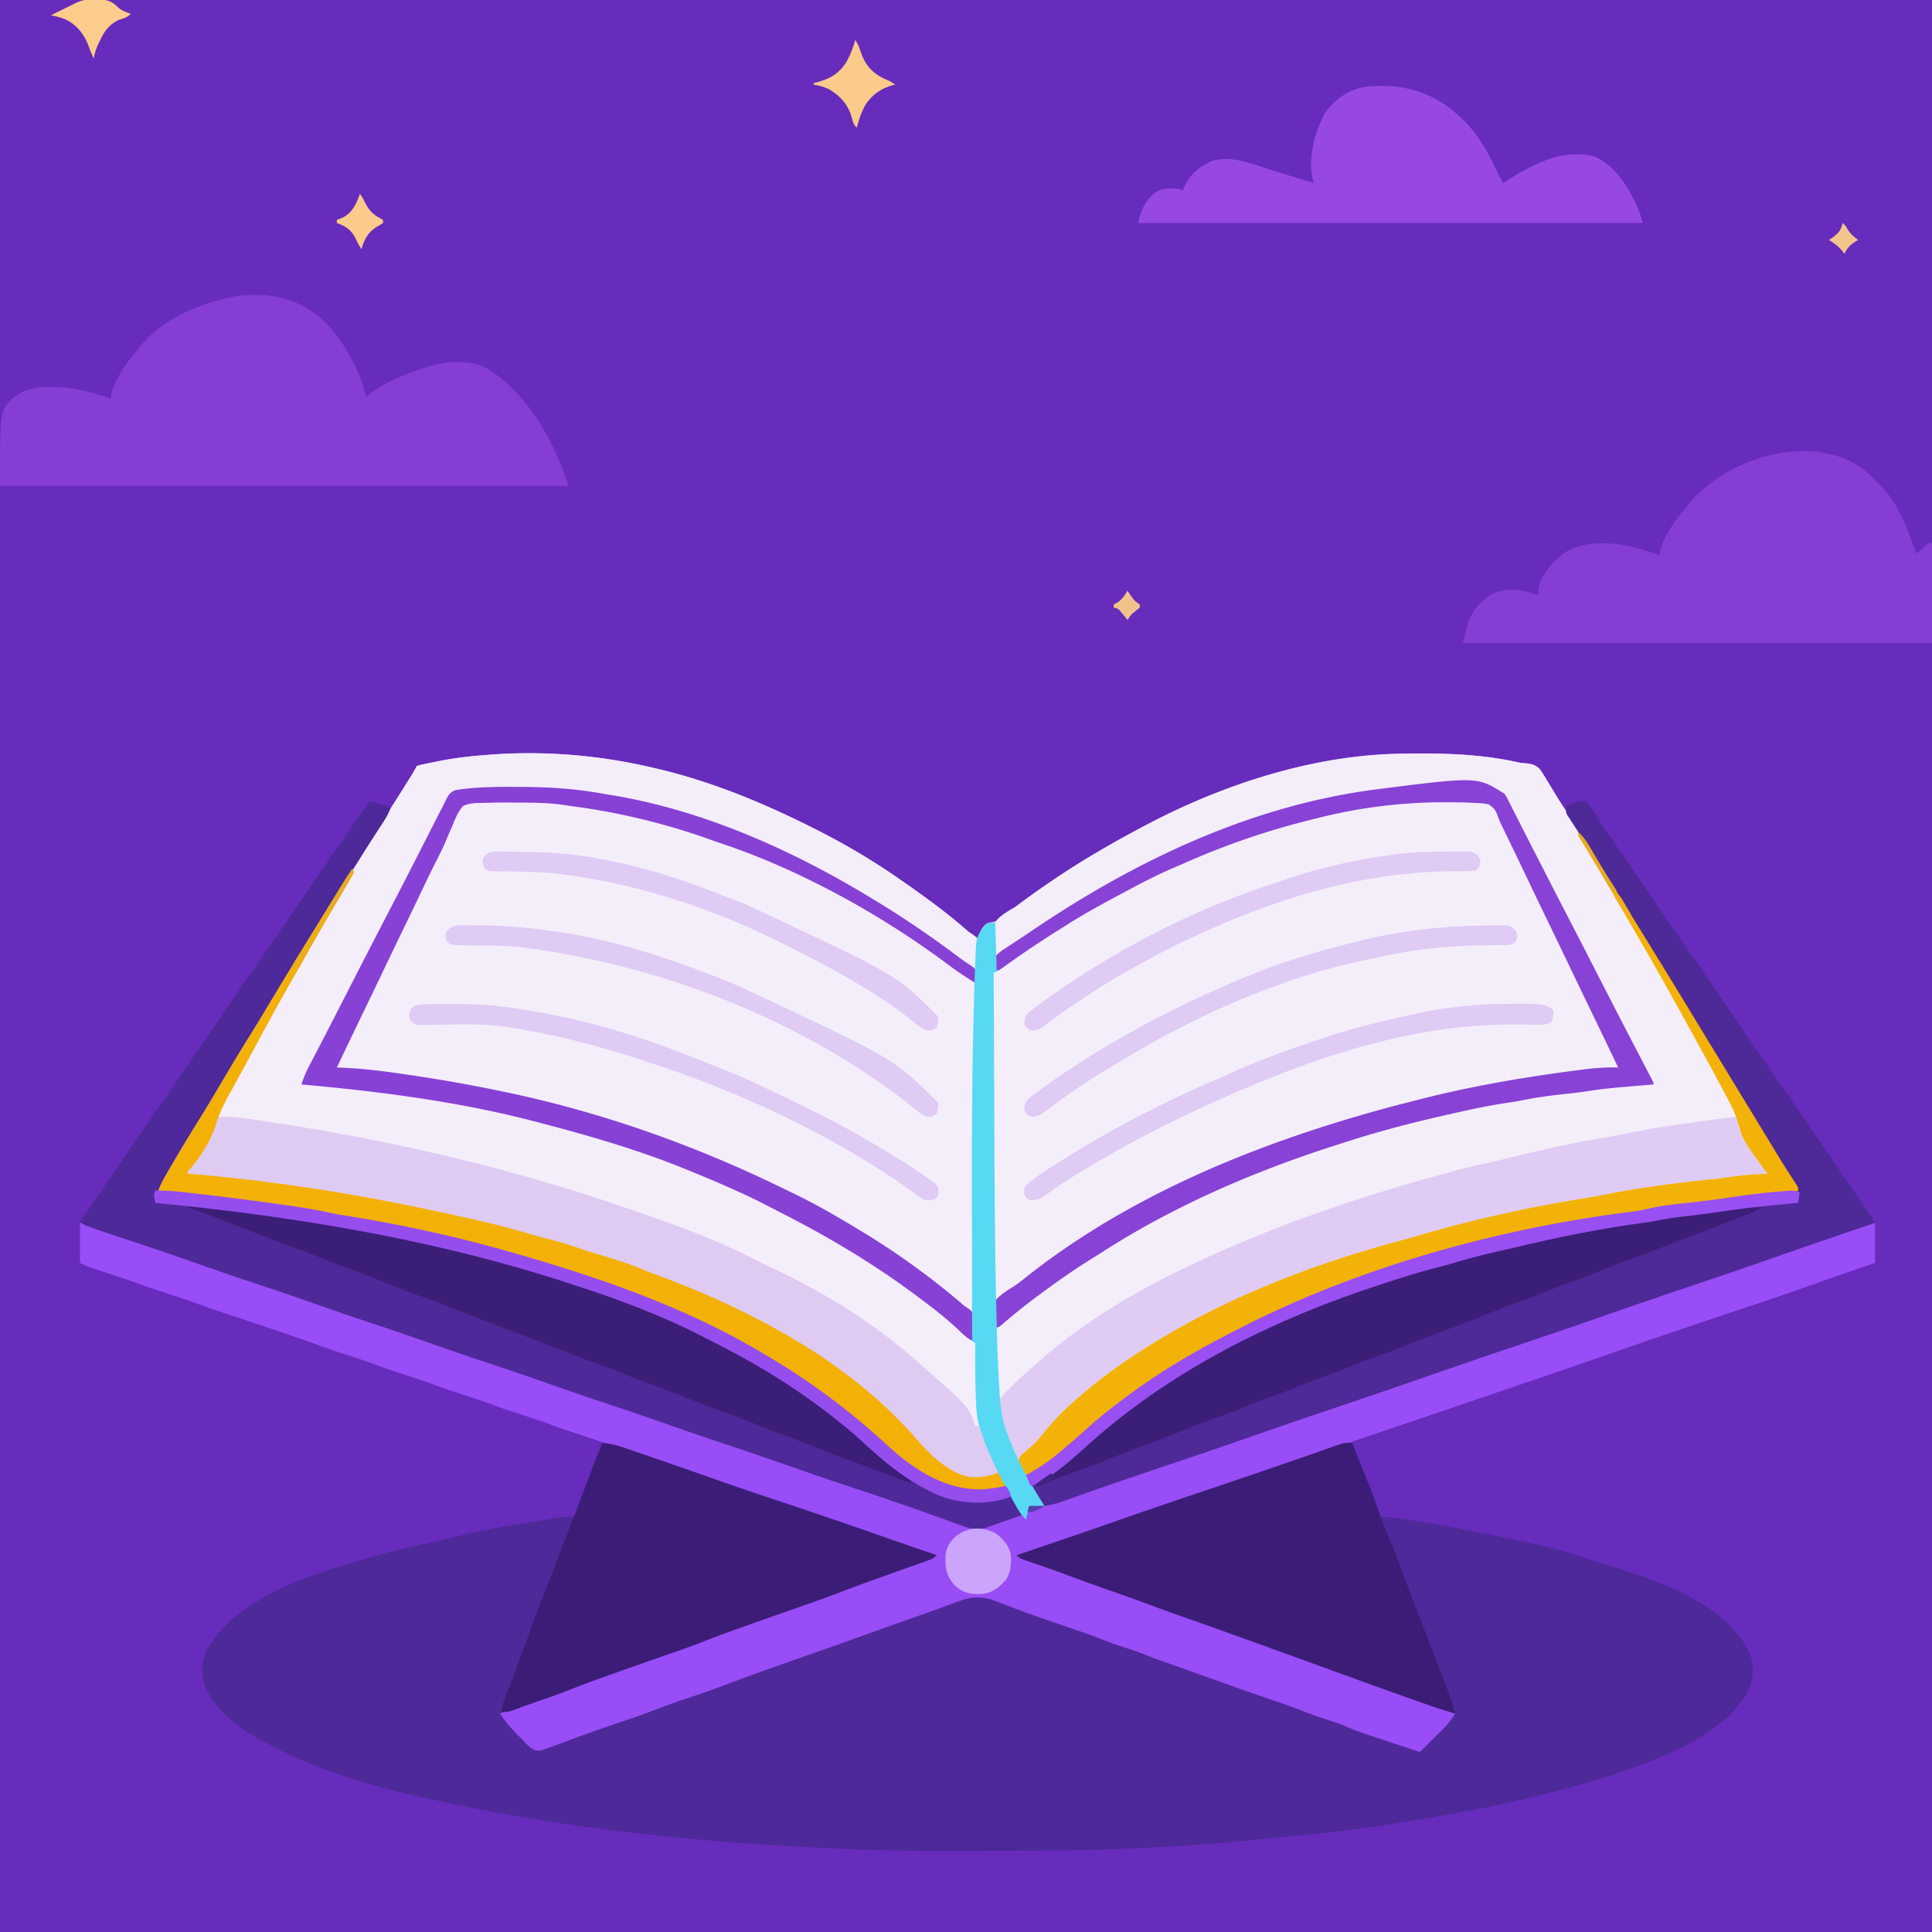 <svg xmlns="http://www.w3.org/2000/svg" width="1256" height="1256"><path d="M0 0h1256v1256H0V0Z" fill="#672CBC"/><path d="m424 499 2.809.647c34.67 8.139 67.39 21.496 99.191 37.353l2.965 1.477c19.07 9.561 37.52 20.332 55.035 32.523l1.878 1.302c14.21 9.868 28.211 19.94 41.255 31.323 2.862 2.37 5.743 4.373 8.867 6.375l.75-2.75c1.358-3.53 2.222-5.018 5.25-7.25l3.5-.625c4.851-1.033 7.799-3.878 11.463-7.085 6.92-6.02 14.471-11.122 22.037-16.29l2.491-1.705C701 560.992 721.13 549.038 742 538l2.598-1.386C794.453 510.184 853.28 490.78 910 490l1.944-.03c25.32-.38 49.79.057 74.63 5.563 2.438.516 2.438.516 5.001.668 4.015.417 6.529.892 9.425 3.822 1.963 2.748 3.683 5.555 5.375 8.477a7012.74 7012.74 0 0 0 3.89 6.336l1.913 3.179c2.52 4.127 5.223 8.116 7.947 12.11 5.993 8.918 11.624 18.05 17.238 27.21 2.143 3.49 4.303 6.967 6.463 10.445a3283.83 3283.83 0 0 1 16.943 27.634A2369.06 2369.06 0 0 0 1072.5 614.5c6.306 10.16 12.527 20.372 18.734 30.593 2.919 4.804 5.843 9.605 8.766 14.407a249850.795 249850.795 0 0 1 5.25 8.625l21 34.501a310346.182 310346.182 0 0 0 12.355 20.3c2.92 4.8 5.843 9.598 8.765 14.396a10965.93 10965.93 0 0 0 8.774 14.429 497.699 497.699 0 0 0 10.217 16.013C1169 771.785 1169 771.785 1169 774c-3.24 1.08-6.046 1.354-9.45 1.648l-3.974.354-2.108.184c-13.695 1.2-27.333 2.667-40.962 4.482-2.32.307-4.64.603-6.963.894-6.007.767-11.904 1.675-17.824 2.938-4.799.883-9.65 1.385-14.496 1.938-4.11.508-8.164 1.254-12.234 2.013-3.113.572-6.23 1.104-9.352 1.627-26.678 4.488-53.432 9.273-79.57 16.307a837.985 837.985 0 0 1-14.028 3.623C902.122 824.018 848.585 843.183 797 869l-2.881 1.429c-35.641 17.74-67.958 41.42-97.244 68.259-8.94 8.08-18.567 15.073-28.875 21.312 1.27 2.23 2.541 4.459 3.813 6.688l1.08 1.896A458.499 458.499 0 0 0 679 979h-10l-2 9c-2.522-2.522-3.824-4.197-5.48-7.23l-1.338-2.432-1.37-2.525-1.404-2.561c-1.14-2.082-2.276-4.166-3.408-6.252l-2.098.438c-20.738 3.934-37.834-.123-55.406-11.692-10.545-7.216-20.084-15.696-29.496-24.308-5.526-5.011-11.385-9.558-17.29-14.109a316.353 316.353 0 0 1-4.546-3.618C519.671 893.386 491.01 877.635 462 863l-2.74-1.387C415.553 839.672 368.131 824.617 321 812l-3.165-.857c-24.846-6.714-49.932-12.107-75.21-16.893l-2.284-.433c-10.439-1.97-20.9-3.779-31.383-5.495-2.629-.432-5.256-.874-7.884-1.314-26.761-4.42-53.658-7.872-80.626-10.752l-2.197-.236c-1.95-.208-3.902-.414-5.852-.619A166.18 166.18 0 0 1 103 774c1.462-3.952 3.326-7.461 5.457-11.094l1.027-1.754c1.106-1.887 2.217-3.77 3.329-5.652l2.332-3.966c4.812-8.164 9.73-16.255 14.759-24.288 4.994-8.006 9.795-16.123 14.596-24.246 5.902-9.983 11.864-19.918 18.002-29.758 3.536-5.672 7.007-11.38 10.435-17.117 11.182-18.704 22.593-37.267 34.026-55.818 2.03-3.295 4.055-6.592 6.08-9.889 11.899-19.375 23.824-38.719 36.301-57.728 4.767-7.28 9.422-14.623 14.031-22.003l1.967-3.148c2.979-4.684 2.979-4.684 5.658-9.539 2.015-.654 2.015-.654 4.68-1.219l2.977-.634 3.218-.647 3.285-.67c9.576-1.894 19.114-3.092 28.84-3.83l3.06-.257c36.06-2.858 71.723.06 106.94 8.257Z" fill="#DFCBF3"/><path d="M392 938c5.614.48 10.602 2.04 15.902 3.887l2.6.889a2712.6 2712.6 0 0 1 8.435 2.912l5.934 2.038c13.726 4.72 27.424 9.52 41.116 14.336a2042.044 2042.044 0 0 0 35.138 12c28.338 9.39 56.55 19.138 84.727 29.002a741262138.868 741262138.868 0 0 0 7.542 2.641A944.352 944.352 0 0 0 609 1011c-2.195 2.195-3.589 2.725-6.484 3.752l-2.827 1.014-3.084 1.086-3.203 1.144a4368.986 4368.986 0 0 1-10.215 3.629c-4.424 1.572-8.847 3.148-13.269 4.727l-3.322 1.184a914.347 914.347 0 0 0-20.483 7.612c-9.088 3.499-18.247 6.748-27.45 9.929-7.91 2.743-15.798 5.542-23.69 8.33-2.069.73-4.137 1.459-6.206 2.186-10.795 3.798-21.545 7.658-32.19 11.862-7.877 3.092-15.868 5.843-23.866 8.606-7.926 2.746-15.83 5.552-23.739 8.346-2.068.73-4.136 1.459-6.205 2.186-11.015 3.876-21.988 7.813-32.853 12.092a360.165 360.165 0 0 1-16.039 5.878c-6.363 2.196-12.699 4.446-19 6.812-.67.25-1.338.502-2.028.76-2.329.88-4.618 1.75-6.847 2.865 2.185 2.356 4.374 4.71 6.563 7.063l1.845 1.99a476.339 476.339 0 0 0 3.73 3.96 113.909 113.909 0 0 1 3.643 4.08l1.746 1.966 1.52 1.786c3.166 1.872 5.44.955 8.953.155 3.028-.912 5.99-1.97 8.957-3.063l2.58-.93c2.761-.996 5.518-2.002 8.276-3.007 2.875-1.04 5.75-2.077 8.627-3.114l5.7-2.058a1310.59 1310.59 0 0 1 21.423-7.515c11.055-3.79 22.038-7.77 33.008-11.802a1351.654 1351.654 0 0 1 23.398-8.323c11.25-3.896 22.452-7.919 33.648-11.97 15.085-5.457 30.172-10.897 45.352-16.087 9.332-3.203 18.595-6.59 27.861-9.977 9.667-3.533 19.351-7.003 29.089-10.34a506.837 506.837 0 0 0 14.132-5.08l3.02-1.131c1.892-.713 3.78-1.434 5.664-2.166 10.288-3.863 16.765-1.849 26.765 2.063 2.438.929 4.877 1.856 7.316 2.781l3.68 1.403c4.951 1.86 9.94 3.6 14.942 5.316 8.649 2.976 17.266 6.033 25.875 9.125 8.635 3.1 17.288 6.112 26.006 8.97a185.885 185.885 0 0 1 13.033 4.854c4.217 1.673 8.508 3.138 12.79 4.634a880.916 880.916 0 0 1 15.983 5.792c7.787 2.888 15.615 5.644 23.465 8.356a2061.006 2061.006 0 0 1 19.286 6.775c3.318 1.181 6.635 2.364 9.951 3.55a947.738 947.738 0 0 0 22.95 7.848 126.48 126.48 0 0 1 8.035 3.034c5.374 2.223 10.886 3.998 16.418 5.78 4.81 1.567 9.491 3.343 14.177 5.247 4.47 1.785 9.002 3.403 13.53 5.035l5.528 2 2.742.977c1.943.712 3.874 1.46 5.793 2.234l2.941 1.164 2.651 1.086c2.365.741 2.365.741 4.458-.108 2.317-1.608 4.218-3.38 6.208-5.38l2.394-2.4 2.473-2.51 2.496-2.499c4.513-4.511 4.513-4.511 8.379-9.564a396.594 396.594 0 0 0-23.664-9.23l-3.303-1.176-7.01-2.489a8319.366 8319.366 0 0 1-13.067-4.644 180094.56 180094.56 0 0 1-9.631-3.428c-12.369-4.4-24.724-8.834-37.075-13.283l-3.081-1.11a10283.62 10283.62 0 0 1-33.364-12.074l-3.002-1.092c-4.65-1.693-9.299-3.388-13.947-5.086a1980.377 1980.377 0 0 0-27.704-9.881c-7.415-2.587-14.787-5.281-22.152-8.007-8.31-3.065-16.628-6.105-25-9-9.027-3.121-17.99-6.413-26.95-9.72-9.056-3.342-18.132-6.613-27.288-9.675-5.547-1.89-5.547-1.89-7.762-4.105l3.632-1.23c20.268-6.871 40.532-13.748 60.722-20.844 21.632-7.601 43.355-14.928 65.084-22.247 24.122-8.126 48.215-16.322 72.215-24.804 1.781-.628 3.564-1.252 5.347-1.875l3.282-1.155c2.736-.85 4.873-1.012 7.718-.845a6441.244 6441.244 0 0 1 9.018 22.553c3.337 8.394 6.611 16.717 8.982 25.447l1.865.096c10.699.713 21.202 2.593 31.76 4.404l3.096.527c15.057 2.577 30.034 5.443 44.966 8.66l2.537.545c31.789 6.868 31.789 6.868 46.713 11.83 1.59.517 3.18 1.032 4.77 1.547l2.245.733c2.71.87 5.441 1.668 8.173 2.47 31.432 9.764 73.57 23.065 91.875 53.188l1.242 2.035c3.761 7.146 4.012 14.962 2.063 22.738-2.129 5.813-5.253 10.582-9.305 15.227l-1.86 2.145c-15.984 17.156-40.459 27.872-62.14 35.855l-2.837 1.05c-16.167 5.917-32.486 10.713-49.163 14.95l-5.747 1.487c-28.296 7.315-56.738 12.945-85.606 17.46-6.183.97-12.356 1.995-18.527 3.042-6.295 1.062-12.607 1.94-18.942 2.734-2.442.31-4.882.636-7.323.96-14.89 1.955-29.814 3.405-44.768 4.755-4.483.407-8.961.849-13.439 1.312-22.843 2.354-45.717 4.027-68.648 5.25l-3.082.165c-38.228 1.991-76.5 2.07-114.77 2.139-3.817.008-7.635.022-11.452.037-35.588.13-70.979-.965-106.5-3.145-3.243-.199-6.486-.394-9.73-.588l-6.272-.378-2.826-.17c-21.622-1.317-43.16-3.24-64.695-5.561-3.727-.401-7.455-.78-11.184-1.15-19.06-1.9-37.987-4.497-56.926-7.349l-3.388-.508c-14.46-2.177-28.831-4.646-43.175-7.492l-4.79-.936c-46.263-9.061-94.394-19.483-136.21-42.064l-1.821-.963c-16.004-8.503-33.17-19.761-39.992-37.287-2.33-7.9-2.291-15.196 1.125-22.75 20.931-37.373 75.546-51.75 113.592-62.519 8.97-2.511 17.973-4.622 27.096-6.481 2.106-.471 4.21-.95 6.313-1.438l3.093-.714c2.836-.67 5.669-1.35 8.5-2.04l2.698-.652c1.73-.419 3.457-.84 5.184-1.267 14.327-3.465 28.922-5.734 43.461-8.106 2.907-.476 5.814-.958 8.72-1.441l5.601-.916 2.605-.436c4.326-.698 8.424-1.153 12.825-.99l.354-2.102c.721-3.237 1.787-6.176 2.974-9.273l.7-1.836c.737-1.93 1.48-3.86 2.222-5.789l1.45-3.793c.955-2.501 1.915-5 2.876-7.5.96-2.5 1.916-5.002 2.863-7.508l1.358-3.574c.6-1.59.6-1.59 1.214-3.21C391 939 391 939 392 938Z" fill="#4E2999"/><path d="m332.063 520.75 2.557-.002c14.334.018 28.215.977 42.38 3.252l6.738.996c49.453 7.63 96.712 24.454 141.434 46.608a836.244 836.244 0 0 0 7.984 3.88C546.515 581.958 559.283 589.353 572 597l2.755 1.653C622.31 627.31 622.31 627.31 634 639c.09 2.466.115 4.9.094 7.367l-.011 2.315c-.049 7.053-.239 14.101-.436 21.152-.948 34.385-.764 68.782-.719 103.177.011 8.857.017 17.714.022 26.571.01 18.14.027 36.279.05 54.418-3.669-2.41-6.965-4.767-10.125-7.813-8.087-7.393-17.036-13.732-25.875-20.187l-2.266-1.655C568.087 804.979 539.41 788.758 510 774l-3.504-1.766C487.72 762.817 468.613 754.516 449 747l-2.13-.816c-24.262-9.27-48.892-17.085-73.87-24.184l-3.414-.971c-6.495-1.822-13.021-3.475-19.586-5.029l-3.802-.904C304.41 705.231 261.78 697.873 219 694c1.49-4.882 3.493-9.312 5.746-13.871l1.112-2.274c.783-1.602 1.569-3.203 2.356-4.804 1.652-3.361 3.297-6.726 4.942-10.09l2.458-5.027c3.51-7.175 6.966-14.375 10.399-21.587 2.463-5.171 4.945-10.332 7.448-15.484 5.647-11.632 11.242-23.271 16.487-35.093 3.147-7.066 6.569-13.975 10.081-20.865 1.606-3.15 3.197-6.308 4.784-9.467l.968-1.916a431.946 431.946 0 0 0 6.028-12.573l1.475-3.168a661.94 661.94 0 0 0 2.86-6.24l1.34-2.877 1.18-2.58c1.567-2.444 2.623-3.12 5.336-4.084 9.052-1.888 18.846-1.243 28.063-1.25ZM940.438 520.625l2.578-.005c20.85.005 20.85.005 26.984 2.38 2.383 2.496 2.383 2.496 4 6l1.093 2.176c1.306 2.61 2.546 5.244 3.782 7.886.977 2.067 1.955 4.134 2.934 6.2l1.566 3.314a2368.725 2368.725 0 0 0 7.673 15.96c1.492 3.084 2.982 6.168 4.472 9.253l.888 1.84c5.373 11.127 10.709 22.272 16.051 33.414a13252.628 13252.628 0 0 0 16.65 34.613l2.655 5.502a4655.527 4655.527 0 0 0 8.685 17.92c1.08 2.224 2.16 4.448 3.238 6.672l1.495 3.045 1.392 2.877 1.206 2.472c1.654 3.873 2.935 7.847 4.22 11.856l-3.535.396c-27.156 2.987-27.156 2.987-54.215 6.729l-2.867.442c-6.556 1.053-13.055 2.35-19.562 3.67a658.624 658.624 0 0 1-10.801 2.052c-68.118 12.542-134.962 34.686-197.081 65.267a1334.598 1334.598 0 0 1-8.544 4.151c-36.735 17.866-71.92 40.212-103.153 66.578C650 845 650 845 647 846c-1.338-34.293-1.94-68.6-2.274-102.916-.108-10.812-.26-21.62-.516-32.43a1515.97 1515.97 0 0 1-.415-28.557c-.027-5.014-.092-10.02-.257-15.03-.954-30.166-.954-30.166 4.69-38.264 5.288-5.185 11.218-8.525 17.952-11.5 4.146-1.916 7.77-4.452 11.508-7.053 8.493-5.49 17.187-10.66 25.888-15.811 2.308-1.37 4.61-2.753 6.908-4.138 8.672-5.202 17.472-9.932 26.567-14.346 1.898-.93 3.782-1.88 5.664-2.842 34.792-17.75 70.974-31.412 108.847-40.926l2.276-.573c15.414-3.862 30.877-6.868 46.662-8.802l2.134-.262c12.6-1.5 25.122-1.932 37.803-1.925Z" fill="#F4EEFA"/><path d="m424 499 2.809.647c34.67 8.139 67.39 21.496 99.191 37.353l2.965 1.477c19.07 9.561 37.52 20.332 55.035 32.523l1.878 1.302c14.229 9.88 28.239 19.988 41.352 31.323 2.684 2.413 2.684 2.413 5.61 4.188C635 610 635 610 635.523 613.75a119.141 119.141 0 0 1-.148 4.25l-.043 2.156c-.095 3.393-.3 6.598-1.332 9.844-2.697-1.274-5.027-2.664-7.387-4.484C596.56 602.689 564.39 582.558 531 565l-2.592-1.373C512.058 555.022 495.126 547.891 478 541l-2.753-1.11c-19.655-7.82-40.534-14.15-61.247-18.47-2.14-.45-4.275-.925-6.41-1.4-5.176-1.127-10.377-2.082-15.59-3.02l-2.963-.564c-18.12-3.352-36.02-3.836-54.412-3.874l-3.479-.018c-7.394-.026-14.76.134-22.146.456l-2.535.06c-4.9.16-9.03.649-13.465 2.94-3.3 4.18-5.071 8.566-6.976 13.504-1.89 4.608-4.263 8.977-6.563 13.39a4042.6 4042.6 0 0 0-2.985 5.85l-3.101 6.068-1.613 3.159c-6.494 12.713-13.008 25.414-19.599 38.078-5.073 9.755-10.088 19.54-15.1 29.326a11180.264 11180.264 0 0 1-23.155 44.939c-3.622 6.996-7.233 13.998-10.845 20.999A6692152.041 6692152.041 0 0 1 196 705l3.91-.094c7.88.011 15.695.816 23.528 1.594l2.58.255C286.144 712.808 345.612 725.058 403 744l3.814 1.248C456.246 761.473 504.623 782.749 549 810l2.546 1.557c27.268 16.745 53.768 35.32 77.099 57.298 2.358 2.255 2.358 2.255 5.355 4.145.403 1.91.403 1.91.445 4.272l.072 2.684.038 2.923.175 6.174c.076 3.231.144 6.462.203 9.694.38 18.997 3.436 33.8 11.755 51.003.963 2.036 1.925 4.073 2.886 6.11l1.269 2.639c1.143 2.47 2.17 4.965 3.157 7.501-18.422 5.763-33.635 2.814-50.465-5.965-13.538-7.59-25.145-18.175-36.535-28.597-5.526-5.011-11.385-9.558-17.29-14.109a316.353 316.353 0 0 1-4.546-3.618C519.671 893.386 491.01 877.635 462 863l-2.74-1.387C415.553 839.672 368.131 824.617 321 812l-3.165-.857c-24.846-6.714-49.932-12.107-75.21-16.893l-2.284-.433c-10.439-1.97-20.9-3.779-31.383-5.495-2.629-.432-5.256-.874-7.884-1.314-26.761-4.42-53.658-7.872-80.626-10.752l-2.197-.236c-1.95-.208-3.902-.414-5.852-.619A166.18 166.18 0 0 1 103 774c1.462-3.952 3.326-7.461 5.457-11.094l1.027-1.754c1.106-1.887 2.217-3.77 3.329-5.652l2.332-3.966c4.812-8.164 9.73-16.255 14.759-24.288 4.994-8.006 9.795-16.123 14.596-24.246 5.902-9.983 11.864-19.918 18.002-29.758 3.536-5.672 7.007-11.38 10.435-17.117 11.182-18.704 22.593-37.267 34.026-55.818 2.03-3.295 4.055-6.592 6.08-9.889 11.899-19.375 23.824-38.719 36.301-57.728 4.767-7.28 9.422-14.623 14.031-22.003l1.967-3.148c2.979-4.684 2.979-4.684 5.658-9.539 2.015-.654 2.015-.654 4.68-1.219l2.977-.634 3.218-.647 3.285-.67c9.576-1.894 19.114-3.092 28.84-3.83l3.06-.257c36.06-2.858 71.723.06 106.94 8.257Z" fill="#F4EDFA"/><path d="M52 795c12.355 3.37 12.355 3.37 18.352 5.531l4.023 1.439 2.093.754a1425.29 1425.29 0 0 0 36.47 12.588c12.841 4.236 25.615 8.648 38.374 13.125 13.257 4.652 26.535 9.22 39.875 13.625 13.507 4.46 26.94 9.106 40.355 13.834A1904.79 1904.79 0 0 0 267 868c12.715 4.2 25.37 8.55 38 13a2126.957 2126.957 0 0 0 40.004 13.661c12.609 4.168 25.153 8.505 37.683 12.902 12.574 4.41 25.16 8.763 37.813 12.937 13.584 4.48 27.088 9.175 40.585 13.91a2143.15 2143.15 0 0 0 37.103 12.653c13.506 4.46 26.939 9.105 40.354 13.833a1964.728 1964.728 0 0 0 39.82 13.536c8.2 2.702 16.346 5.52 24.462 8.463l5.487 1.974c3.51 1.264 7.01 2.551 10.507 3.852 1.606.58 3.212 1.158 4.819 1.736l2.164.828c7.002 2.474 13.407 1.685 20.312-.914l2.592-.947 2.607-.986a834.2 834.2 0 0 1 5.239-1.942l2.302-.87C661 985 661 985 665 985l1 2 3-8 2.136.014c11.058-.356 20.66-3.961 30.989-7.639l5.898-2.055c5.042-1.756 10.078-3.53 15.112-5.308 6.777-2.393 13.562-4.761 20.347-7.132 1.69-.59 3.38-1.182 5.07-1.775 18.848-6.606 37.773-12.982 56.698-19.364 17.78-5.995 35.55-12.013 53.25-18.241 19.196-6.755 38.474-13.259 57.756-19.76 17.716-5.975 35.42-11.97 53.057-18.178 19.789-6.965 39.669-13.658 59.55-20.358 19.114-6.442 38.212-12.919 57.24-19.617 19.054-6.701 38.198-13.134 57.339-19.584 20.203-6.807 40.374-13.696 60.462-20.839l2.471-.873c1.49-.526 2.978-1.056 4.465-1.591 2.866-1.01 5.095-1.7 8.16-1.7v26l-5.148 1.766c-2.41.827-4.818 1.655-7.227 2.484l-1.95.671a2418.17 2418.17 0 0 0-22.905 7.993l-2.062.733-2.074.737c-12.713 4.519-25.451 8.936-38.259 13.178a7046.49 7046.49 0 0 0-46.938 15.75l-3.658 1.241a5169.033 5169.033 0 0 0-49.234 16.976c-19.819 6.947-39.705 13.692-59.595 20.434a7335.752 7335.752 0 0 0-18.946 6.451l-2.398.82-4.776 1.635a10104.769 10104.769 0 0 1-39.318 13.365l-16.887 5.703-2.152.727c-17.976 6.073-35.93 12.2-53.828 18.5C822.822 956.78 803.908 963.13 785 969.5c-21.87 7.368-43.726 14.767-65.498 22.422l-4.81 1.691-2.354.827a2150.263 2150.263 0 0 1-18.998 6.54l-2.927.996c-4.646 1.58-9.293 3.154-13.943 4.724l-4.915 1.667-2.288.768c-3.4.96-3.4.96-6.267 2.865l3.637 1.25c9.009 3.115 17.968 6.32 26.863 9.75 8.29 3.191 16.63 6.186 25.023 9.094 6.403 2.22 12.784 4.5 19.164 6.781l3.177 1.134c7.665 2.741 15.325 5.498 22.984 8.257 11.548 4.159 23.1 8.305 34.655 12.445l10.145 3.636c10.497 3.763 20.995 7.525 31.493 11.286a97627.329 97627.329 0 0 1 67.075 24.062c2.157.775 4.313 1.55 6.47 2.323 10.816 3.882 21.62 7.772 32.314 11.982-3.616 6.196-8.656 10.88-13.75 15.875l-2.691 2.664A2230.995 2230.995 0 0 1 923 1139l-1.61-.538a5173.858 5173.858 0 0 0-12.37-4.11c-25.312-8.385-25.312-8.385-34.77-12.29-5.398-2.207-10.931-3.992-16.48-5.78-3.912-1.275-7.747-2.648-11.56-4.2-5.787-2.352-11.674-4.375-17.585-6.395-2.32-.797-4.638-1.596-6.957-2.394l-3.44-1.182c-13.013-4.478-25.976-9.086-38.918-13.764a1720.411 1720.411 0 0 0-20.247-7.16c-5.527-1.917-10.978-3.919-16.383-6.16-4.577-1.754-9.246-3.243-13.911-4.746-3.912-1.274-7.747-2.647-11.558-4.199-5.788-2.352-11.676-4.375-17.586-6.395l-6.965-2.398-3.44-1.183a3799.77 3799.77 0 0 1-13.158-4.543l-2.343-.813a554.676 554.676 0 0 1-14.711-5.406l-3.672-1.393a880.81 880.81 0 0 1-7.138-2.752c-10.954-4.162-17.103-3.241-27.885.863-2.272.842-4.544 1.684-6.817 2.524l-3.38 1.26c-4.061 1.504-8.147 2.93-12.241 4.341-11.79 4.095-23.525 8.344-35.266 12.575a2919.27 2919.27 0 0 1-26.931 9.554 5949.528 5949.528 0 0 0-29.928 10.559l-2.981 1.058c-12.06 4.283-24.086 8.63-36.045 13.188-6.872 2.603-13.81 4.941-20.796 7.217-7.627 2.507-15.131 5.305-22.617 8.203-6.34 2.429-12.74 4.617-19.186 6.74a713.672 713.672 0 0 0-22.188 7.719l-2.737.999c-3.68 1.344-7.36 2.689-11.032 4.052-2.74 1.015-5.484 2.015-8.23 3.012-.828.31-1.655.622-2.507.943-7.38 2.653-7.38 2.653-11.431.994-1.957-1.471-1.957-1.471-3.813-3.352l-2.07-2.082-2.117-2.191-2.117-2.121c-4.1-4.169-7.622-8.401-10.883-13.254a8939.19 8939.19 0 0 1 10.938-4.125l3.037-1.148a827.682 827.682 0 0 1 17.634-6.41c7.48-2.624 14.932-5.318 22.38-8.032l3.512-1.28c4.809-1.752 9.617-3.507 14.426-5.262 12.255-4.472 24.513-8.928 36.836-13.213 9.776-3.404 19.505-6.939 29.237-10.467l6.116-2.215a17758.26 17758.26 0 0 0 33.984-12.345c4.628-1.685 9.256-3.372 13.882-5.061a1974.7 1974.7 0 0 1 27.242-9.716c9.67-3.374 19.298-6.863 28.926-10.352 3.138-1.138 6.277-2.274 9.416-3.41l6.075-2.198 2.8-1.014c5.199-1.885 10.385-3.8 15.559-5.752-2.885-1.923-5.217-2.881-8.477-3.996l-3.417-1.175-3.731-1.266-3.919-1.341c-10.069-3.44-20.164-6.801-30.262-10.155a4379.344 4379.344 0 0 1-34.506-11.63l-2.538-.866c-16.426-5.613-32.826-11.306-49.226-16.997-13.925-4.83-27.863-9.605-41.858-14.229-9.477-3.133-18.911-6.382-28.342-9.652a2063.99 2063.99 0 0 0-28.897-9.738c-8.672-2.868-8.672-2.868-12.651-4.396-6.31-2.413-12.762-4.443-19.176-6.559-14.761-4.87-14.761-4.87-20.809-7.195-5.676-2.085-11.449-3.91-17.191-5.805-14.761-4.87-14.761-4.87-20.809-7.195-5.676-2.085-11.449-3.91-17.191-5.805-14.761-4.87-14.761-4.87-20.809-7.195-5.676-2.085-11.449-3.91-17.191-5.805-14.985-4.944-14.985-4.944-20.87-7.204-5.418-2.025-10.909-3.856-16.38-5.734l-2.07-.711c-13.15-4.52-26.334-8.927-39.534-13.29-6.814-2.256-13.598-4.564-20.333-7.049-5.959-2.144-11.987-4.09-18-6.074-14.563-4.805-14.563-4.805-18.786-6.43-3.704-1.424-7.463-2.673-11.23-3.918l-1.97-.651c-2.715-.896-5.43-1.79-8.147-2.68-2.004-.658-4.006-1.32-6.008-1.982l-3.59-1.18C56 823 56 823 52 821v-26Z" fill="#984DF6"/><path d="M911.944 489.97c25.32-.38 49.79.057 74.63 5.563 2.438.516 2.438.516 5.001.668 4.015.417 6.529.892 9.425 3.822 1.963 2.748 3.683 5.555 5.375 8.477 1.296 2.113 2.593 4.225 3.89 6.336l1.913 3.179c2.52 4.127 5.223 8.116 7.947 12.11 5.993 8.918 11.624 18.05 17.238 27.21 2.143 3.49 4.303 6.967 6.463 10.445a3283.83 3283.83 0 0 1 16.943 27.634A2369.06 2369.06 0 0 0 1072.5 614.5c6.306 10.16 12.527 20.372 18.734 30.593 2.919 4.804 5.843 9.605 8.766 14.407a249850.795 249850.795 0 0 1 5.25 8.625l21 34.501a310236.819 310236.819 0 0 0 12.355 20.3c2.92 4.8 5.843 9.598 8.765 14.396a10965.802 10965.802 0 0 0 7.442 12.24l1.333 2.19a497.699 497.699 0 0 0 10.216 16.012C1169 771.785 1169 771.785 1169 774c-3.24 1.08-6.046 1.354-9.45 1.648l-3.974.354-2.108.184c-13.695 1.2-27.333 2.667-40.962 4.482-2.32.307-4.64.603-6.963.894-6.007.767-11.904 1.675-17.824 2.938-4.799.883-9.65 1.385-14.496 1.937-4.11.51-8.164 1.255-12.234 2.014-3.113.572-6.23 1.104-9.352 1.627-26.678 4.488-53.432 9.273-79.57 16.307a837.985 837.985 0 0 1-14.028 3.623C902.122 824.018 848.585 843.183 797 869l-2.881 1.429c-35.641 17.74-67.958 41.42-97.244 68.258C674.397 959 674.397 959 666 959a205.189 205.189 0 0 1-2.063-3.75l-1.16-2.11c-.964-2.655-.963-3.575.223-6.14 2.187-2.191 2.187-2.191 5-4.563 3.851-3.343 7.208-6.724 10.375-10.75 7.485-9.473 16.33-17.994 25.625-25.687l1.586-1.34c10.643-8.988 21.748-17.053 33.414-24.66l2.44-1.593c51.4-33.278 110.103-56.118 169.044-71.91a635.83 635.83 0 0 0 13.11-3.696c33.987-9.911 68.744-17.7 103.69-23.354a457.811 457.811 0 0 0 16.131-2.894c23.026-4.59 46.33-7.577 69.679-9.932 4.577-.466 9.11-1.045 13.656-1.746 7.383-1.133 14.797-1.507 22.25-1.875l-1.006-1.37c-16.48-22.556-16.48-22.556-18.994-35.63a1391.93 1391.93 0 0 0-33.625 4.495c-2.608.377-5.216.748-7.824 1.118-10.438 1.504-20.758 3.35-31.087 5.477-5.405 1.113-10.834 2.062-16.277 2.972-16.446 2.808-32.667 6.303-48.875 10.25-9.046 2.197-18.101 4.343-27.187 6.375-7.692 1.73-15.328 3.583-22.924 5.7-2.622.73-5.245 1.45-7.869 2.172C878.37 779.736 824.487 798.365 773 823l-3.22 1.534C741.696 837.985 714.583 853.823 690 873l-2.602 2.016c-5.193 4.084-10.147 8.378-15.027 12.832a302.434 302.434 0 0 1-6.434 5.652c-4.534 3.945-8.727 8.215-12.937 12.5-.999 1.001-1.998 2.002-3 3-1.718-10.6-2.414-21.272-2.75-32l-.23-3.757c-.094-5.084-.15-8.74 2.978-12.898 2.554-2.334 5.175-4.353 8.002-6.345a743.877 743.877 0 0 0 4.062-3.266c1.309-1 2.622-1.994 3.938-2.984l2.19-1.656c2.265-1.706 4.536-3.401 6.81-5.094l2.173-1.626C695.61 825.625 715.196 813.659 735 802l1.967-1.163c7.72-4.552 15.578-8.713 23.619-12.657a523.575 523.575 0 0 0 9.266-4.672c31.253-16.039 64.22-29.189 97.726-39.742 1.803-.57 3.604-1.149 5.403-1.731 27.558-8.923 55.429-16.007 83.769-21.973l2.742-.58c9.775-2.058 19.484-3.87 29.402-5.09 3.661-.462 7.235-1.117 10.856-1.83 8.964-1.683 18.007-2.614 27.073-3.56l3.38-.354c.997-.1 1.994-.202 3.02-.307 2.633-.323 5.179-.82 7.777-1.341 1.635-.19 3.274-.357 4.914-.5l2.809-.25 2.902-.25 2.832-.25A3863.309 3863.309 0 0 0 1074 704a24746.737 24746.737 0 0 0-35.944-70.013c-3.5-6.786-6.997-13.574-10.494-20.362l-1.058-2.055a41661.912 41661.912 0 0 1-18.75-36.435l-1.12-2.181-2.243-4.36c-2.3-4.47-4.597-8.941-6.894-13.412-1.529-2.976-3.059-5.95-4.589-8.925l-2.145-4.177-1.019-1.984-.997-1.942a991.758 991.758 0 0 0-2.896-5.56 188.413 188.413 0 0 1-3.618-7.344c-2.668-5.969-2.668-5.969-7.119-10.529-2.243-.78-2.243-.78-5.927-.971l-3.957-.453-2.077-.144c-2.249-.16-4.473-.422-6.712-.684-6.883-.686-13.779-.712-20.691-.719l-2.169-.003c-15.32.014-30.388 1.234-45.581 3.253l-2.953.39c-55.267 7.67-110.805 28.707-158.852 56.747a240.149 240.149 0 0 1-8.445 4.675c-22.999 12.53-46.323 26.873-66.594 43.524C649 622 649 622 647 622c-2.185-18.146-2.185-18.146 1.084-23.912 3.05-3.356 6.88-5.565 10.782-7.809 2.981-1.787 5.711-3.86 8.49-5.943C690.881 566.764 716.07 551.713 742 538l2.598-1.386c50.675-26.866 109.759-45.756 167.346-46.644Z" fill="#F4EDFA"/><path d="M240 521c5.06.747 9.265 2.122 14 4-1.572 4.542-4.044 8.34-6.688 12.313-11.088 16.918-21.643 34.17-32.115 51.473A2041.472 2041.472 0 0 1 202.5 609.5c-7.192 11.575-14.25 23.232-21.31 34.887-3.207 5.292-6.42 10.58-9.631 15.87l-3.185 5.246c-3.177 5.233-6.354 10.466-9.536 15.696a6664.59 6664.59 0 0 0-23.962 39.678 4529.675 4529.675 0 0 1-19.132 31.639A1104.046 1104.046 0 0 0 103 774l2.275.162c8.988.662 17.952 1.506 26.912 2.463l2.327.248c15.012 1.62 29.97 3.61 44.923 5.69l3.248.447c10.534 1.457 20.977 2.968 31.35 5.331 4.604 1.023 9.246 1.74 13.903 2.471C263.022 796.548 297.839 804.122 332 814l2.929.836C391.166 830.941 447.717 850.566 498 881l4.266 2.54c27.17 16.28 52.53 35.52 75.734 57.085 16.766 15.194 37.046 28.065 60.25 27.613 5.336-.339 10.52-1.147 15.75-2.238 1.674 2.787 3.338 5.58 5 8.375l1.445 2.406 1.367 2.305 1.27 2.126C664 983 664 983 664 985a2269.84 2269.84 0 0 1-12.625 4.5l-3.605 1.3-3.497 1.231-3.205 1.143c-6.027 1.623-10.276.658-16.072-1.447l-2.02-.725a802.322 802.322 0 0 1-4.298-1.558c-2.28-.834-4.565-1.656-6.85-2.475-3.125-1.12-6.25-2.244-9.372-3.37-6.26-2.252-12.542-4.434-18.831-6.599l-3.537-1.22c-10.13-3.478-20.296-6.845-30.463-10.213-13.745-4.557-27.418-9.308-41.083-14.101-11.65-4.086-23.318-8.099-35.042-11.966-12.654-4.174-25.24-8.527-37.813-12.938-13.194-4.628-26.409-9.178-39.687-13.562-14.209-4.692-28.342-9.582-42.461-14.536a2094.867 2094.867 0 0 0-37-12.61c-12.997-4.292-25.913-8.803-38.829-13.333-11.706-4.103-23.43-8.135-35.21-12.021-12.654-4.174-25.24-8.527-37.813-12.938-13.194-4.628-26.409-9.178-39.687-13.562-14.2-4.689-28.325-9.576-42.435-14.527-12.198-4.278-24.419-8.472-36.69-12.535l-4.065-1.348-1.955-.648c-6.442-2.136-12.88-4.279-19.293-6.505l-2.025-.69c-2.75-.966-4.444-1.654-6.537-3.747l1.047-1.487c8.865-12.598 17.595-25.281 26.256-38.02 6.75-9.918 13.587-19.775 20.447-29.618 6.657-9.553 13.237-19.157 19.785-28.785 4.361-6.412 8.756-12.8 13.154-19.187 2.273-3.3 4.542-6.601 6.811-9.903l2.75-4 1.375-2 15.125-22 1.374-1.998c.92-1.34 1.841-2.678 2.762-4.017 2.231-3.245 4.461-6.49 6.688-9.739a3769.414 3769.414 0 0 1 16.176-23.371c6.657-9.553 13.237-19.157 19.785-28.785 4.358-6.408 8.75-12.792 13.146-19.173a7076.85 7076.85 0 0 0 4.124-5.999A6802.603 6802.603 0 0 1 240 521Z" fill="#4E2999"/><path d="M1031 521c1.586 1.49 1.586 1.49 2.945 3.594l1.557 2.348 1.623 2.558 3.469 5.27 1.738 2.678c2.368 3.624 4.826 7.182 7.293 10.74l2.695 3.917 1.337 1.943c2.282 3.317 4.562 6.635 6.843 9.952a468338.342 468338.342 0 0 0 12.386 18.015c2.231 3.245 4.461 6.49 6.688 9.739a3769.414 3769.414 0 0 0 16.176 23.371c6.657 9.553 13.237 19.157 19.785 28.785 4.361 6.412 8.756 12.8 13.154 19.187 2.273 3.3 4.542 6.601 6.811 9.903a234266.296 234266.296 0 0 0 12.386 18.015c2.231 3.245 4.461 6.49 6.688 9.739a3769.414 3769.414 0 0 0 16.176 23.371c6.657 9.553 13.237 19.157 19.785 28.785a3004.388 3004.388 0 0 0 10.527 15.372c2.314 3.363 4.632 6.723 6.954 10.081l1.512 2.192c.952 1.378 1.904 2.756 2.858 4.132l1.302 1.887 1.136 1.644c1.464 2.219 2.82 4.495 4.176 6.782l-3.357 1.139c-19.405 6.587-38.802 13.193-58.138 19.982-20.531 7.207-41.137 14.186-61.756 21.138-17.718 5.975-35.424 11.97-53.062 18.178-19.789 6.966-39.669 13.66-59.55 20.359-19.114 6.442-38.212 12.919-57.24 19.617-17.58 6.183-35.238 12.133-52.897 18.087-18.53 6.248-37.053 12.509-55.5 19-19.921 7.01-39.931 13.754-59.944 20.497-20.115 6.778-40.198 13.634-60.197 20.751l-2.454.868c-1.47.52-2.939 1.042-4.405 1.57-3.815 1.346-7.49 2.275-11.5 2.814-4.716-6.388-8.67-12.787-12-20l2.273-1.25c7.153-4.036 13.484-8.43 19.727-13.75l1.634-1.38c5.876-4.968 11.697-9.98 17.366-15.183 6.068-5.488 12.495-10.484 19-15.437l2.178-1.662c11.55-8.775 23.398-16.852 35.822-24.338l2.31-1.393c12.941-7.749 26.232-14.803 39.69-21.607l2.896-1.472c76.053-38.412 165.515-63.178 252.073-73.958 3.711-.475 7.315-1.26 10.96-2.102 8.63-1.95 17.497-2.772 26.282-3.72 8.841-.958 17.655-2.097 26.441-3.47 14.402-2.216 28.81-3.356 43.348-4.278a1418462.345 1418462.345 0 0 0-13.688-22.395 17408.029 17408.029 0 0 1-20.514-33.65L1126 703.5l-3.5-5.75-1.75-2.875-7-11.5-3.504-5.757c-2.894-4.753-5.786-9.507-8.676-14.263-8.803-14.485-17.676-28.925-26.57-43.355a43726.034 43726.034 0 0 1-10.138-16.456c-4.333-7.041-8.636-14.1-12.925-21.169a2144.316 2144.316 0 0 0-14.562-23.625l-1.877-3.007c-3.004-4.801-6.032-9.584-9.111-14.337l-1.703-2.643a589.43 589.43 0 0 0-3.18-4.877l-1.406-2.183-1.234-1.886C1018 528 1018 528 1018 524c8.524-3.467 8.524-3.467 13-3Z" fill="#4E2998"/><path d="M206.063 204.688c12.086 10.138 19.9 22.385 26.312 36.625l1.012 2.244c2.066 4.75 3.482 9.388 4.613 14.443l1.453-1.177C251.56 247.153 265.333 242.35 280 238l2.09-.627c10.824-2.998 23.927-3.151 34.078 1.889C342.556 255.459 359.374 285.163 369 314v2H0c0-48 0-48 7-56 2.406-2.023 2.406-2.023 4.5-3.375l2.094-1.398c6.258-3.19 12.343-3.614 19.218-3.602l2.775.003c9.145.155 17.64 1.906 26.413 4.372l3.34.934A198.43 198.43 0 0 1 72 259l.277-2.547c.828-3.955 2.366-7.19 4.285-10.703l1.076-1.99C80.845 237.988 84.671 232.98 89 228l1.344-1.777c14.725-19.08 40.945-29.867 63.937-33.782 18.886-2.241 36.341.459 51.781 12.246Z" fill="#853DD4"/><path d="m229 565 1 2c-1.089 2.312-1.089 2.312-2.797 5.215l-1.889 3.239-2.064 3.484a3065.64 3065.64 0 0 0-2.091 3.575c-1.399 2.392-2.8 4.781-4.207 7.169a2089.495 2089.495 0 0 0-7.577 13.005l-1.314 2.267c-4.642 8.021-9.195 16.093-13.745 24.167a2676.28 2676.28 0 0 1-6.539 11.54c-6.962 12.229-13.711 24.559-20.355 36.964a2254.321 2254.321 0 0 1-9.734 17.938 2024.962 2024.962 0 0 0-10.875 20.125l-1.136 2.125c-1.433 2.706-2.707 5.276-3.677 8.187l3.908-.076c4.942.004 9.684.558 14.565 1.29l2.725.397c2.956.433 5.91.879 8.864 1.327l3.116.468c78.036 11.782 155.498 29.586 230.146 55.326 3.109 1.072 6.221 2.134 9.336 3.19 25.876 8.84 51.723 18.446 76.078 30.933a304.9 304.9 0 0 0 9.555 4.633C534.354 839.39 566.739 859.101 595 884l2.418 2.082C629.824 914.471 629.824 914.471 634 927h2l1-4 .488 2.219c2.948 11.733 8.145 22.352 13.339 33.232 1.145 2.488 2.18 4.998 3.173 7.549-18.422 5.763-33.635 2.814-50.465-5.965-13.538-7.59-25.145-18.175-36.535-28.597-5.526-5.011-11.385-9.558-17.29-14.109a316.353 316.353 0 0 1-4.546-3.618C519.671 893.386 491.01 877.635 462 863l-2.74-1.387C415.553 839.672 368.131 824.617 321 812l-3.165-.857c-24.846-6.714-49.932-12.107-75.21-16.893l-2.284-.433c-10.439-1.97-20.9-3.779-31.383-5.495-2.629-.432-5.256-.874-7.884-1.314-26.761-4.42-53.658-7.872-80.626-10.752l-2.197-.236c-1.95-.208-3.902-.414-5.852-.619A166.18 166.18 0 0 1 103 774c1.462-3.952 3.326-7.461 5.457-11.094l1.027-1.754c1.106-1.887 2.217-3.77 3.329-5.652l2.332-3.966c4.812-8.164 9.73-16.255 14.759-24.288 4.994-8.006 9.795-16.123 14.596-24.246 5.902-9.983 11.864-19.918 18.002-29.758 3.536-5.672 7.007-11.38 10.435-17.117 11.166-18.677 22.561-37.214 33.978-55.739 2.175-3.532 4.345-7.066 6.515-10.6l3.266-5.32c1.027-1.671 2.052-3.344 3.077-5.016 2.995-4.875 6-9.724 9.227-14.45Z" fill="#DFCAF2"/><path d="M1212.59 306.035c2.564 2.24 4.998 4.561 7.41 6.965l2.309 2.238c10.884 11.224 16.635 25.224 21.691 39.762a333.54 333.54 0 0 0 2 5l1.68-1.531 2.195-1.969 2.18-1.969C1254 353 1254 353 1256 353v65H951c3.37-14.607 5.668-23.278 18.023-31.316 8.254-4.404 18.091-3.781 26.852-1.184 1.382.48 2.76.972 4.125 1.5l.063-3.313c1.198-9.402 8.811-17.89 15.937-23.687 12.248-8.105 27.89-7.804 42.047-5.21 4.047.881 7.995 1.991 11.953 3.21l3.04.934c2 .647 3.984 1.347 5.96 2.066l.277-2.547c.828-3.955 2.365-7.19 4.285-10.703l1.078-1.992c3.209-5.772 7.018-10.786 11.36-15.758l1.602-2.035c24.916-30.87 81.83-47.985 114.988-21.93Z" fill="#853DD4"/><path d="M879 938c14.412 35.846 14.412 35.846 18.784 48.905 1.33 3.891 2.878 7.603 4.61 11.333 2.722 5.894 4.964 11.91 7.168 18.012a1608.442 1608.442 0 0 0 11.688 30.938c6.29 16.17 6.29 16.17 9.125 23.812 1.8 4.845 3.68 9.65 5.625 14.438a409.946 409.946 0 0 1 6.313 16.75l.771 2.179c1.114 3.188 2.13 6.35 2.916 9.633a353.873 353.873 0 0 1-19.543-6.309l-2.73-.964a6238.326 6238.326 0 0 1-8.914-3.165l-3.15-1.117c-19.352-6.866-38.654-13.868-57.946-20.9a12944.025 12944.025 0 0 0-47.904-17.358l-3.083-1.11c-10.058-3.626-20.123-7.227-30.218-10.745A1361.927 1361.927 0 0 1 748 1043.5c-8.31-3.065-16.628-6.105-25-9-9.027-3.121-17.99-6.413-26.95-9.72-9.056-3.342-18.132-6.613-27.288-9.675-5.547-1.89-5.547-1.89-7.762-4.105l3.632-1.23c20.268-6.871 40.532-13.748 60.722-20.844 21.632-7.601 43.355-14.928 65.084-22.247 24.122-8.126 48.215-16.322 72.215-24.804 1.781-.628 3.564-1.252 5.347-1.875l3.282-1.155c2.736-.85 4.873-1.012 7.718-.845ZM392 938c5.613.61 10.58 2.033 15.902 3.887l2.6.889a2712.6 2712.6 0 0 1 8.435 2.912l5.934 2.038c13.726 4.72 27.424 9.52 41.116 14.336a2042.044 2042.044 0 0 0 35.138 12c28.338 9.39 56.55 19.138 84.727 29.002a741262138.868 741262138.868 0 0 0 7.542 2.641A944.352 944.352 0 0 0 609 1011c-2.195 2.195-3.589 2.725-6.484 3.752l-2.827 1.014-3.084 1.086-3.203 1.144a4368.986 4368.986 0 0 1-10.215 3.629c-4.424 1.572-8.847 3.148-13.269 4.727l-3.322 1.184a914.347 914.347 0 0 0-20.483 7.612c-9.088 3.499-18.247 6.748-27.45 9.929-7.91 2.743-15.798 5.542-23.69 8.33-2.069.73-4.137 1.459-6.206 2.186-10.795 3.798-21.545 7.658-32.19 11.862-7.877 3.092-15.868 5.843-23.866 8.606-7.926 2.746-15.83 5.552-23.739 8.346-2.068.73-4.136 1.459-6.205 2.186-11.728 4.126-23.388 8.364-34.956 12.92-4.646 1.825-9.338 3.5-14.061 5.112a7701.47 7701.47 0 0 0-5.016 1.73l-2.416.834a406.337 406.337 0 0 0-6.552 2.362l-1.945.714c-1.692.625-3.381 1.256-5.071 1.887-2.75.848-2.75.848-6.75.848.599-4.641 1.878-8.504 3.688-12.813a313.381 313.381 0 0 0 6.437-17c1.812-5.216 3.713-10.36 5.813-15.468 1.715-4.391 3.245-8.848 4.78-13.305 1.616-4.652 3.383-9.223 5.228-13.788 1.864-4.646 3.64-9.326 5.429-14.001 2.983-7.777 5.98-15.548 9.004-23.309l.88-2.255c1.191-3.06 2.384-6.118 3.577-9.177 3.154-8.092 6.294-16.189 9.363-24.314l.76-2.01c1.168-3.095 2.332-6.19 3.49-9.288 2.326-6.187 4.771-12.274 7.551-18.272Z" fill="#3B1D77"/><path d="M943.313 70.875A213.638 213.638 0 0 1 948 75l2.297 2.05c10.31 9.725 16.854 21.52 22.85 34.164 1.248 2.614 2.55 5.2 3.853 7.786l2.719-1.723c6.74-4.198 13.493-8.042 20.781-11.215l1.955-.853c10.793-4.564 23.351-6.655 34.83-3.229 12.093 5.928 19.275 16.618 25.152 28.332l1 1.992c2.063 4.273 3.214 7.974 4.563 12.696H740c1.328-7.965 4.492-14.222 10.625-19.625 5.008-3.445 10.53-3.085 16.375-2.375l2 1 .688-2.063c3.745-8.382 9.446-13.189 17.73-17.07 12.35-4.148 25.464 1.325 37.22 5.067 3.557 1.128 7.122 2.223 10.69 3.312A3899.17 3899.17 0 0 1 854 119l-.487-1.801c-3.395-14.559 1.093-31.713 8.3-44.386 7.203-9.262 15.283-14.818 27.09-16.528 20.03-1.844 38.212 2.061 54.41 14.59Z" fill="#9748E3"/><path d="M1145 785c-2.405 1.603-4.294 2.616-6.93 3.664l-2.376.95-2.569 1.011-2.688 1.066c-9.776 3.865-19.605 7.59-29.437 11.309-3.626 1.373-7.25 2.748-10.875 4.125l-2.663 1.011a758.356 758.356 0 0 0-15.212 5.989c-5.869 2.372-11.794 4.489-17.774 6.555-5.796 2.026-11.444 4.333-17.1 6.714-5.597 2.336-11.267 4.365-17.001 6.336-5.038 1.75-9.96 3.701-14.875 5.77a268.418 268.418 0 0 1-16.813 6.438c-7.08 2.439-14.024 5.151-20.966 7.96-9.519 3.846-19.119 7.47-28.721 11.102-3.626 1.373-7.25 2.748-10.875 4.125l-2.663 1.011a758.356 758.356 0 0 0-15.212 5.989c-5.869 2.372-11.794 4.489-17.774 6.555-5.796 2.026-11.444 4.333-17.1 6.714-5.597 2.336-11.267 4.365-17.001 6.336-5.038 1.75-9.96 3.701-14.875 5.77-6.303 2.653-12.659 5.008-19.125 7.23-5.038 1.75-9.96 3.701-14.875 5.77a268.418 268.418 0 0 1-16.813 6.438c-7.08 2.439-14.024 5.151-20.966 7.96-9.519 3.846-19.119 7.47-28.721 11.102-3.626 1.373-7.25 2.748-10.875 4.125l-2.663 1.011a758.356 758.356 0 0 0-15.212 5.989c-5.997 2.426-12.057 4.581-18.172 6.685-5.1 1.778-9.95 3.901-14.828 6.221-2.714 1.169-5.308 1.73-8.25 1.969 2.807-3.01 5.588-5.1 9.125-7.188 5.915-3.678 10.813-8.058 15.875-12.812a562.203 562.203 0 0 1 5.64-4.945 822.622 822.622 0 0 0 5.594-4.922c9.259-8.17 18.85-15.778 28.766-23.133.58-.434 1.16-.868 1.759-1.314 62.36-46.43 138.833-75.758 213.99-93.863 3.354-.85 6.663-1.804 9.981-2.784 8.278-2.397 16.657-4.192 25.082-5.976l4.94-1.056c13.06-2.786 26.135-5.481 39.248-8.007l3.317-.644c12.638-2.444 25.255-4.686 38.024-6.33a318.098 318.098 0 0 0 16.597-2.588 349.95 349.95 0 0 1 19.316-2.965c2.576-.325 5.142-.669 7.71-1.04 9.081-1.275 17.863-1.67 27.036-1.433ZM123 784c13.285.552 26.34 2.222 39.5 4.063l3.334.461c59.116 8.208 117.94 18.923 175.22 35.902 1.991.587 3.985 1.167 5.98 1.744 77.053 22.328 152.688 55.893 217.708 114.284 7.414 7.007 15.356 13.151 23.563 19.202 1.697 1.346 3.196 2.784 4.695 4.344-3.922-.648-7.276-1.84-10.938-3.375-7.186-2.957-14.47-5.63-21.773-8.282-9.946-3.613-19.85-7.289-29.652-11.28-8.07-3.273-16.218-6.338-24.367-9.411-6.868-2.59-13.72-5.2-20.52-7.965-5.804-2.355-11.67-4.476-17.593-6.509-5.46-1.883-10.808-4.001-16.157-6.178-10.193-4.139-20.371-8.202-30.776-11.78-5.708-1.986-11.265-4.264-16.834-6.608-5.705-2.38-11.481-4.487-17.331-6.483-4.518-1.548-8.947-3.261-13.374-5.051-4.873-1.956-9.782-3.823-14.685-5.703a279178.578 279178.578 0 0 1-10.47-4.02c-3.424-1.314-6.846-2.631-10.268-3.949a7032.986 7032.986 0 0 0-33.055-12.644 716.804 716.804 0 0 1-14.957-5.887c-5.973-2.413-12-4.606-18.09-6.696-5.461-1.884-10.81-4.002-16.16-6.179-10.193-4.139-20.371-8.202-30.776-11.78-5.708-1.986-11.265-4.264-16.834-6.608-5.705-2.38-11.481-4.487-17.331-6.483-4.518-1.548-8.947-3.261-13.374-5.051-4.873-1.956-9.782-3.823-14.685-5.703l-6.836-2.625-3.542-1.36c-6.083-2.335-12.165-4.675-18.247-7.015l-6.602-2.54L123 785v-1Z" fill="#3B1E77"/><path d="m334.625 511.563 3.561.008c18.3.064 35.796 1.1 53.814 4.429 2.114.346 4.229.688 6.344 1.027C457.23 526.93 514.219 552.225 565 583l2.72 1.636c19.805 11.931 38.83 24.965 57.277 38.9 1.33.972 2.69 1.907 4.074 2.802 4.774 3.106 4.774 3.106 5.613 6.119l-.246 2.356-.192 2.394L634 639a221.384 221.384 0 0 1-17.75-12c-44.28-32.937-96.488-61.848-149.035-79.253a402.682 402.682 0 0 1-7.215-2.532c-27.804-9.81-56.637-16.863-85.853-20.79-2.655-.359-5.3-.753-7.948-1.163-11.125-1.584-22.36-1.467-33.574-1.512-.823-.005-1.645-.01-2.492-.017-4.682-.023-9.352.029-14.031.2a217.08 217.08 0 0 1-5.918.086c-3.481.211-6.01.531-9.184 1.981-3.266 3.81-4.973 7.992-6.813 12.625-.54 1.25-1.085 2.5-1.636 3.746a485.035 485.035 0 0 0-3.158 7.363c-1.66 3.89-3.505 7.642-5.455 11.391-4.36 8.61-8.495 17.33-12.66 26.035a5628.371 5628.371 0 0 1-9.446 19.614 6838.684 6838.684 0 0 0-14.646 30.48 5564.322 5564.322 0 0 1-11.249 23.371A5295.649 5295.649 0 0 0 219 694l3.334.109c13.15.514 26.03 2.1 39.041 4.016l3.226.469c19.92 2.9 39.693 6.306 59.399 10.406l2.135.439c63.303 13.016 124.95 34.755 182.94 63.132 2.697 1.318 5.4 2.62 8.105 3.921C530.528 782.97 543.288 790.36 556 798l2.788 1.67A496.287 496.287 0 0 1 627 849l1.68 1.094c2.422 1.659 4.129 3.063 4.792 5.987.118 2.438.053 4.795-.097 7.231l-.082 2.534c-.07 2.052-.178 4.103-.293 6.154-4.026-1.628-6.8-4.477-9.875-7.438C616.41 858.246 609.359 852.543 602 847l-2.229-1.681c-10.368-7.79-20.87-15.296-31.771-22.319l-2.153-1.396c-18.728-12.119-38.078-22.964-57.936-33.113a1471.96 1471.96 0 0 1-8.54-4.42C482.641 775.445 465.413 768.113 448 761l-2.938-1.202c-28.578-11.568-58.262-20.403-88.041-28.263-1.913-.506-3.824-1.018-5.736-1.53C300.475 716.453 248.28 709.693 196 705c1.349-4.379 3.06-8.303 5.176-12.363l.96-1.855c.692-1.332 1.384-2.663 2.079-3.993 1.517-2.905 3.024-5.815 4.532-8.724.81-1.564 1.622-3.127 2.433-4.69 4.401-8.482 8.752-16.99 13.102-25.498a10421.504 10421.504 0 0 1 28.438-55.191L258 582.5l1.79-3.455a4685.276 4685.276 0 0 0 12.128-23.63l1.564-3.065c2.586-5.068 5.17-10.137 7.75-15.207l2.873-5.635 1.318-2.595c.81-1.586 1.628-3.17 2.456-4.747.724-1.399 1.42-2.813 2.08-4.243 1.61-3.282 2.648-4.75 6.03-6.247 12.858-2.059 25.633-2.183 38.636-2.114Z" fill="#8841D5"/><path d="M978 516c1.222 1.688 1.222 1.688 2.277 3.785l1.273 2.483 1.388 2.794 1.522 2.99c1.17 2.3 2.337 4.603 3.498 6.908 2.304 4.567 4.637 9.118 6.972 13.669l1.317 2.567 2.694 5.254c1.382 2.696 2.763 5.393 4.142 8.09a6224.888 6224.888 0 0 0 15.48 30.085A7973.26 7973.26 0 0 1 1036 628.5a9556.247 9556.247 0 0 0 17.875 34.75l1.791 3.462a7537.19 7537.19 0 0 0 8.35 16.082c1.325 2.543 2.647 5.086 3.97 7.629.932 1.79 1.866 3.578 2.8 5.367l1.679 3.226 1.488 2.852C1075 704 1075 704 1075 705a5232.791 5232.791 0 0 0-13.812 1.172c-1.56.133-3.12.265-4.68.395-8.539.714-16.98 1.57-25.44 2.955-5.272.821-10.577 1.346-15.88 1.915-8.55.952-16.935 2.113-25.368 3.82-3.498.68-6.989 1.243-10.513 1.765-11.9 1.77-23.582 4.307-35.307 6.978l-3.547.798c-22.9 5.158-45.52 11.05-67.835 18.348-1.868.61-3.737 1.213-5.607 1.813-51.997 16.704-103.93 39.097-149.974 68.742a518.83 518.83 0 0 1-6.611 4.131C699.25 824.752 688.554 832.17 678 840l-3.406 2.504a380.325 380.325 0 0 0-21.543 17.172C649.183 863 649.183 863 647 863c-2.05-13.878-2.05-13.878 1.1-18.675 3.171-3.23 6.994-5.574 10.813-7.965 2.833-1.846 5.44-3.93 8.084-6.035 64.478-51.13 146.713-87.07 243.314-112.412a964.5 964.5 0 0 0 10.794-2.749c34.68-8.963 70.006-14.997 105.52-19.539l3.912-.508c7.195-.883 14.214-1.335 21.463-1.117a14064.507 14064.507 0 0 0-19-39.5 11145.824 11145.824 0 0 1-14.459-30.042 9238.12 9238.12 0 0 0-11.604-24.083A6052.94 6052.94 0 0 1 994.5 574.5a6977.334 6977.334 0 0 0-13.77-28.67 858.866 858.866 0 0 0-4.225-8.664C975 534 975 534 973.862 530.995c-1.922-4.93-1.922-4.93-5.978-8.036-2.998-.652-5.816-.846-8.884-.959l-3.994-.207c-4.731-.2-9.458-.231-14.193-.23l-2.615-.005c-27.645.037-55.412 3.584-82.198 10.442l-3.342.823c-28.174 6.952-55.305 16.203-81.853 27.94a710.719 710.719 0 0 1-7.746 3.354c-10.07 4.332-19.765 9.238-29.405 14.45a2065.806 2065.806 0 0 1-8.732 4.68C714.412 588.873 704.047 594.575 694 601c-1.478.923-2.958 1.845-4.438 2.766a656.284 656.284 0 0 0-33.707 22.476l-2.73 1.946-2.305 1.667C649 631 649 631 647 631c-.481-3.119-.612-5.892 0-9 2.115-2.72 4.794-4.362 7.688-6.188l2.44-1.644a404.937 404.937 0 0 1 5.194-3.427 450.609 450.609 0 0 0 7.881-5.264C738.226 559.347 813.698 523.394 896 513l2.727-.355c61.69-7.736 61.69-7.736 79.273 3.355Z" fill="#8842D5"/><path d="m229 565 1 2c-1.089 2.312-1.089 2.312-2.797 5.215l-1.889 3.239-2.064 3.484a3065.64 3065.64 0 0 0-2.091 3.575c-1.399 2.392-2.8 4.781-4.207 7.169a2089.495 2089.495 0 0 0-7.577 13.005l-1.314 2.267c-4.642 8.021-9.195 16.093-13.745 24.167a2676.28 2676.28 0 0 1-6.539 11.54c-6.962 12.229-13.711 24.559-20.355 36.964a1933.246 1933.246 0 0 1-8.214 15.16 3814.033 3814.033 0 0 0-4.45 8.16c-1.76 3.234-3.537 6.457-5.328 9.672-3.62 6.568-6.734 12.823-8.93 20.008-3.45 11.185-9.867 20.854-17.285 29.836-1.318 1.343-1.318 1.343-1.215 2.539l2.489.204c21.626 1.8 43.09 4.242 64.573 7.296l2.293.324c39.407 5.563 78.276 13.23 117.083 22.051l2.977.676c10.762 2.46 21.39 5.159 31.955 8.36 4.391 1.318 8.81 2.472 13.255 3.589 7.082 1.822 13.988 3.943 20.902 6.316a325.227 325.227 0 0 0 9.91 3.184l3.18.973c1.77.537 3.539 1.074 5.31 1.605 7.855 2.358 15.478 4.87 23.014 8.133 3.3 1.39 6.633 2.624 9.997 3.851C458.807 840.625 487.546 853.817 515 870l2.52 1.481c10.196 6.024 19.994 12.431 29.48 19.519l1.618 1.197c17.448 12.946 33.604 27.58 47.832 44.015 8.684 10.018 21.616 22.522 35.452 24.124 6.66.218 11.933-.87 18.098-3.336l4 9c-18.422 5.763-33.635 2.814-50.465-5.965-13.538-7.59-25.145-18.175-36.535-28.597-5.526-5.011-11.385-9.558-17.29-14.109a316.353 316.353 0 0 1-4.546-3.618C519.671 893.386 491.01 877.635 462 863l-2.74-1.387C415.553 839.672 368.131 824.617 321 812l-3.165-.857c-24.846-6.714-49.932-12.107-75.21-16.893l-2.284-.433c-10.439-1.97-20.9-3.779-31.383-5.495-2.629-.432-5.256-.874-7.884-1.314-26.761-4.42-53.658-7.872-80.626-10.752l-2.197-.236c-1.95-.208-3.902-.414-5.852-.619A166.18 166.18 0 0 1 103 774c1.462-3.952 3.326-7.461 5.457-11.094l1.027-1.754c1.106-1.887 2.217-3.77 3.329-5.652l2.332-3.966c4.812-8.164 9.73-16.255 14.759-24.288 4.994-8.006 9.795-16.123 14.596-24.246 5.902-9.983 11.864-19.918 18.002-29.758 3.536-5.672 7.007-11.38 10.435-17.117 11.166-18.677 22.561-37.214 33.978-55.739 2.175-3.532 4.345-7.066 6.515-10.6l3.266-5.32c1.027-1.671 2.052-3.344 3.077-5.016 2.995-4.875 6-9.724 9.227-14.45Z" fill="#F3B107"/><path d="M1026 541c4.215 3.66 6.664 8.174 9.438 12.938a312533750.387 312533750.387 0 0 1 4.904 8.284c2.585 4.332 5.243 8.619 7.908 12.903l3.277 5.277 1.703 2.742c5.266 8.497 10.49 17.02 15.726 25.534 2.005 3.258 4.012 6.515 6.02 9.771a6556.47 6556.47 0 0 1 25.976 42.525 9811.135 9811.135 0 0 0 11.95 19.656c1.133 1.858 2.264 3.717 3.396 5.576a1249745.35 1249745.35 0 0 0 24.44 40.15c2.985 4.9 5.965 9.803 8.938 14.71a24479.837 24479.837 0 0 0 5.395 8.896 594.193 594.193 0 0 0 12.452 19.589C1169 772 1169 772 1169 774c-3.24 1.08-6.046 1.354-9.45 1.648l-3.974.354-2.108.184c-13.695 1.2-27.333 2.667-40.962 4.482-2.32.307-4.64.603-6.963.894-6.007.767-11.904 1.675-17.824 2.938-4.799.883-9.65 1.385-14.496 1.938-4.11.508-8.164 1.254-12.234 2.013-3.113.572-6.23 1.104-9.352 1.627-26.678 4.488-53.432 9.273-79.57 16.307a837.985 837.985 0 0 1-14.028 3.623C902.122 824.018 848.585 843.183 797 869l-2.881 1.429c-35.641 17.74-67.958 41.42-97.244 68.259C674.397 959 674.397 959 666 959a205.189 205.189 0 0 1-2.063-3.75l-1.16-2.11c-.964-2.655-.963-3.575.223-6.14 2.188-2.191 2.188-2.191 5-4.563 3.851-3.343 7.208-6.724 10.375-10.75 7.485-9.473 16.33-17.994 25.625-25.687l1.586-1.34c10.643-8.988 21.748-17.053 33.414-24.66l2.44-1.593c51.4-33.278 110.103-56.118 169.044-71.91a635.83 635.83 0 0 0 13.11-3.696c33.987-9.911 68.744-17.7 103.69-23.354a457.811 457.811 0 0 0 16.131-2.894c23.026-4.59 46.33-7.577 69.679-9.932 4.577-.466 9.11-1.045 13.656-1.746 7.383-1.133 14.797-1.507 22.25-1.875l-1.006-1.37c-15.096-20.662-15.096-20.662-18.275-32.243-1.794-6.122-4.652-11.532-7.657-17.137l-1.75-3.313A1802.264 1802.264 0 0 0 1115 699l-1.522-2.832c-3.456-6.41-6.963-12.79-10.478-19.168l-2.826-5.141c-12.456-22.653-24.991-45.25-38.069-67.55-2.42-4.128-4.807-8.272-7.168-12.434-3.339-5.867-6.754-11.687-10.187-17.5l-1.663-2.816c-2.84-4.797-5.7-9.581-8.59-14.348a1341.505 1341.505 0 0 0-4.89-8.042l-1.439-2.372-1.273-2.083C1026 543 1026 543 1026 541Z" fill="#F3B208"/><path d="M642 600h5l1 32h-2c.085 22.826.181 45.651.288 68.477.049 10.608.095 21.216.134 31.825.153 41.41.341 82.814 1.43 124.212.06 2.32.12 4.64.178 6.961.372 14.533.889 29.047 1.901 43.552l.22 3.297c.671 8.794 2.509 16.473 5.849 24.676l.738 1.887C662.55 951.675 670.494 965.612 679 979h-10l-2 9c-3.246-3.246-5.25-6.648-7.438-10.625-.428-.778-.857-1.555-1.3-2.356C650.113 960.02 641.81 944.443 637 928l-1.078-3.645c-1.284-5.274-1.386-10.574-1.547-15.98l-.115-3.277c-.344-10.7-.356-21.395-.26-32.098l-2-1c-.048-20.853-.082-41.705-.104-62.558-.01-9.692-.023-19.385-.047-29.077-.095-40.338-.003-80.649 1.096-120.974l.066-2.44c.145-5.306.298-10.612.458-15.919l.116-3.923c.119-3.704.26-7.406.415-11.109l.082-2.123c.087-2.171.191-4.341.299-6.512.06-1.293.12-2.585.18-3.917.743-5.84 3.39-9.399 7.439-13.448Z" fill="#57D9F4"/><path d="M101 774c5.628-.086 11.06.209 16.648.848l2.515.278c2.738.306 5.475.62 8.212.937l2.866.327c16.24 1.864 32.443 3.985 48.634 6.235l3.209.442c10.397 1.437 20.697 2.943 30.937 5.272 4.608 1.022 9.255 1.74 13.917 2.473C263.022 796.548 297.839 804.122 332 814l2.929.836C391.166 830.941 447.717 850.566 498 881l4.266 2.54c27.17 16.28 52.53 35.52 75.734 57.085 16.766 15.194 37.046 28.065 60.25 27.613 5.336-.339 10.52-1.147 15.75-2.238 3 4.75 3 4.75 3 7-14.313 5.753-32.885 4.853-47-1-19.195-8.442-34.113-20.548-49.325-34.712-5.04-4.67-10.276-9.036-15.675-13.288l-1.697-1.36C523.57 906.873 502.233 892.968 480 881l-2.827-1.522A998.758 998.758 0 0 0 457 869l-2.266-1.157c-25.7-13.03-53.27-23.327-80.655-32.171-2.236-.723-4.47-1.45-6.703-2.178-86.25-28-176.285-42.712-266.376-51.494-1.125-5.75-1.125-5.75 0-8Z" fill="#964DEE"/><path d="m282.395 652.797 2.471-.021c2.65-.018 5.298-.024 7.947-.026l2.743-.002c14.374.017 28.258.82 42.444 3.252l6.723 1.066c34.83 5.701 69.444 15.96 102.277 28.934l2.467.972c5.088 2.01 10.162 4.05 15.232 6.102 2.118.852 4.24 1.69 6.367 2.52 8.019 3.135 15.854 6.577 23.616 10.296 2.68 1.284 5.365 2.56 8.048 3.837A3223.078 3223.078 0 0 1 522 719l2.907 1.408c14.356 6.98 28.297 14.564 42.093 22.592l2.65 1.536c9.49 5.521 18.77 11.288 27.85 17.464l2.411 1.637c7.314 5.051 7.314 5.051 10.089 8.363.496 2.907.433 4.302-1.125 6.813-2.808 1.778-4.58 1.55-7.875 1.187a70.51 70.51 0 0 1-7.063-4.688 952.126 952.126 0 0 0-4.296-3.058l-2.291-1.625C539.852 737.691 483.812 711.451 429 693l-3.317-1.118C396.876 682.245 367.965 674.127 338 669l-2.987-.543c-10.728-1.915-21.258-2.54-32.142-2.492l-3.003.013c-5.032.032-10.06.102-15.091.22l-2.86.044c-1.79.028-3.58.072-5.368.135-5.913.072-5.913.072-9.13-2.2C266 662 266 662 266.125 658.875 267 656 267 656 269 654c4.382-1.277 8.866-1.177 13.395-1.203ZM982.438 652.563l2.796-.019c2.65-.011 5.3 0 7.95.022l2.386-.008c5.046.085 10.649.66 14.43 4.442-.25 3.438-.25 3.438-1 7-3.982 2.655-7.408 2.232-12.023 2.16l-2.72-.016c-2.877-.017-5.754-.049-8.632-.082C916.85 665.389 849.975 688.79 788 717l-3.603 1.637C758.501 730.437 733.431 743.375 709 758l-2.536 1.508c-6.762 4.029-13.497 8.056-19.917 12.617l-2.19 1.552a238.878 238.878 0 0 0-4.058 2.972c-3.869 2.79-6.35 4.048-11.299 3.351-1.875-1.188-1.875-1.188-3-3-.285-2.399-.285-2.399 0-5 1.434-1.806 1.434-1.806 3.438-3.434l2.226-1.808c3.682-2.77 7.453-5.341 11.336-7.82l2.603-1.674c33.864-21.573 69.844-40.59 106.856-56.172 2.7-1.16 5.373-2.372 8.045-3.596 15.56-7.114 31.51-13.103 47.717-18.555 2.656-.9 5.302-1.82 7.947-2.75C875.693 669.408 895.829 664.47 916 660l3.125-.698c21.137-4.64 41.714-6.692 63.313-6.74ZM301.063 601.504l2.106-.008c2.278 0 4.554.03 6.831.067.782.006 1.563.012 2.368.02 15.017.127 29.755 1.327 44.632 3.417l2.948.39c35.635 4.793 70.041 15.952 103.49 28.798l1.901.727c9.43 3.628 18.55 7.74 27.661 12.085 1.983.928 3.966 1.855 5.95 2.781C581.945 688.946 581.945 688.946 610 717c-.25 3.438-.25 3.438-1 7-3 2-3 2-5.86 1.875-3.668-1.022-5.486-2.419-8.39-4.875-66.822-54.062-159.438-92.796-254.75-105l-2.666-.313c-5.726-.604-11.426-.795-17.178-.898l-2.373-.044c-3.26-.057-6.52-.112-9.78-.146a816.735 816.735 0 0 1-7.222-.122l-2.234-.01c-5.057-.123-5.057-.123-7.506-1.844-1.536-2.395-1.517-3.836-1.041-6.623 3.23-4.337 5.807-4.504 11.063-4.496ZM967.625 601.688l2.025-.045c1.963-.042 3.926-.056 5.89-.069l3.474-.044c3.628.571 4.788 1.582 6.986 4.47.48 2.816.512 4.24-1.096 6.627-2.874 2.073-5.287 1.76-8.799 1.78l-4.29.059-2.284.015c-3.984.032-7.966.125-11.949.222l-2.451.06c-20.024.551-39.711 3.23-59.246 7.597-2.764.613-5.533 1.19-8.307 1.757-56.009 11.725-111.228 36.624-160.02 66.326a894.471 894.471 0 0 1-7.456 4.479c-11.6 6.945-22.83 14.386-33.668 22.473l-2.307 1.695a259.322 259.322 0 0 0-4.37 3.29c-3.3 2.422-4.938 3.616-9.124 3.636C668 725 668 725 666 722c-.077-3.09.2-5.11 2.313-7.46 1.875-1.596 3.81-3.043 5.812-4.477l2.27-1.678C713.255 681.536 754.296 659.273 796 641l2.906-1.28c22.553-9.863 45.739-17.978 69.59-24.073a485.354 485.354 0 0 0 7.379-1.979c29.984-8.213 60.668-11.749 91.75-11.98Z" fill="#DFCBF4"/><path d="m1170 775-1 7c-1.077.105-2.153.21-3.263.32-24.475 2.285-24.475 2.285-48.823 5.603-7.693 1.247-15.423 2.126-23.167 2.987-5.476.626-10.82 1.458-16.213 2.592-3.691.725-7.406 1.224-11.132 1.74-26.335 3.652-52.446 8.802-78.29 15.02-3.29.78-6.586 1.528-9.885 2.27-10.752 2.419-21.392 4.94-31.925 8.19-3.502 1.06-7.022 1.996-10.57 2.891-12.24 3.101-24.235 6.896-36.232 10.824l-3.23 1.055c-69.546 22.803-135.769 55.682-190.332 105.07-8.167 7.368-16.242 14.579-25.5 20.563l-1.77 1.146c-2.827 1.774-5.349 3.193-8.668 3.729l-3-7 2.273-1.25c7.153-4.036 13.484-8.43 19.727-13.75l1.634-1.38c5.876-4.968 11.697-9.98 17.366-15.183 6.068-5.488 12.495-10.484 19-15.437l2.178-1.662c11.55-8.775 23.398-16.852 35.822-24.338l2.31-1.393c12.941-7.749 26.232-14.803 39.69-21.607l2.896-1.472c76.053-38.412 165.515-63.178 252.073-73.958 3.711-.475 7.315-1.26 10.96-2.102 8.63-1.95 17.497-2.772 26.282-3.72a613.125 613.125 0 0 0 26.547-3.47c9.748-1.474 19.48-2.679 29.304-3.528l3.12-.28 2.916-.236 2.578-.212c2.303-.022 4.13.311 6.324.978Z" fill="#994FF1"/><path d="m324.137 553.574 3.66.022 3.89.091c1.337.02 2.674.04 4.011.058 3.768.064 7.535.157 11.302.255l4.57.063c40.072 1.338 81.334 13.239 118.303 28.09 2.982 1.187 5.993 2.293 9.002 3.41 6.431 2.485 12.651 5.38 18.865 8.358 2.525 1.205 5.056 2.396 7.588 3.587C583.284 634.284 583.284 634.284 610 661c-.25 3.438-.25 3.438-1 7-3 2-3 2-5.86 1.875-3.668-1.022-5.486-2.419-8.39-4.875-25.522-20.627-55.551-36.363-84.75-51l-2.996-1.504C463.822 590.967 417.81 575.731 370 569l-2.606-.382c-8.325-1.189-16.602-1.655-25.003-1.848l-2.328-.056c-3.892-.09-7.784-.16-11.677-.197l-4.324-.076-3.902-.04C317 566 317 566 315.086 564.625c-1.596-2.387-1.566-3.815-1.086-6.625 3.078-3.995 5.185-4.492 10.137-4.426ZM938.465 553.648c1.644-.015 3.288-.037 4.932-.065 2.335-.035 4.67-.044 7.005-.044l2.141-.043c3.402.031 5.167.283 7.905 2.373C962 558 962 558 962.438 560.563c-.536 2.986-.974 3.686-3.438 5.437a57.837 57.837 0 0 1-7.297.371l-4.547.044-2.422.009C889.714 566.73 837.023 581.799 787 604l-3.314 1.466c-14.39 6.4-28.374 13.315-42.083 21.07a619.546 619.546 0 0 1-7.583 4.183c-10.83 5.962-21.182 12.545-31.457 19.406l-1.887 1.259c-1.83 1.225-3.658 2.455-5.485 3.686l-1.794 1.206a204.527 204.527 0 0 0-9.21 6.602l-1.891 1.42a171.35 171.35 0 0 0-3.532 2.737c-2.858 2.147-4.425 2.97-8.043 2.923C668 669 668 669 666 666c-.077-3.09.2-5.11 2.313-7.46 1.876-1.596 3.81-3.043 5.812-4.477.75-.555 1.501-1.11 2.275-1.68 44.362-32.3 95.05-59.137 147.13-76.552 2.53-.851 5.051-1.726 7.572-2.604C854.437 565.166 878.508 559.235 903 556l3.75-.562c10.535-1.442 21.095-1.7 31.715-1.79Z" fill="#DFCBF4"/><path d="M646.957 996.664c4.751 3.107 8.714 7.755 10.043 13.336.639 6.029.279 11.775-3 17-4.82 5.24-8.605 8.56-15.734 9.273-7.157.241-11.823-.461-17.266-5.273-5.784-6.24-6.515-11.114-6.375-19.512.625-5.812 2.81-9.254 7.16-13.043 7.816-5.874 16.519-6.1 25.172-1.78Z" fill="#CBA5FB"/><path d="M556 26c1.9 2.849 2.682 4.96 3.688 8.188 2.876 7.976 6.958 12.874 14.562 16.687l2.516 1.117C579 53 579 53 582 55l-1.652.375c-7.769 2.125-13.572 6.302-17.953 13.125-2.433 4.679-4.17 9.378-5.395 14.5-2.306-2.306-2.497-3.508-3.25-6.625-2.44-8.386-7.07-13.592-14.426-18.188C535.93 56.453 532.743 55.68 529 55v-1l1.906-.445c8.716-2.284 14.531-5.654 19.407-13.367 2.533-4.55 4.307-9.175 5.687-14.188Z" fill="#FACB8B"/><path d="M62.755-.513c5.803.126 9.416.777 13.667 4.978C78.92 6.895 81.769 7.789 85 9c-2.351 2.351-4.603 2.958-7.734 3.926C71.138 15.83 67.979 19.965 65.188 26l-.905 1.828C62.667 31.184 61.538 34.313 61 38c-1.493-2.837-2.582-5.66-3.625-8.688-2.983-7.45-7.69-13.396-15.062-16.812-3.055-1.162-6.06-2.08-9.313-2.5a672.294 672.294 0 0 1 6.945-3.438L43.125 5l3.195-1.563c6.266-3.36 9.01-3.913 16.435-3.95Z" fill="#FBCC8B"/><path d="M234 126c2 3 2 3 3.008 5.086 2.63 5.39 5.068 8.182 10.418 10.941L249 143v2c-1.61 1.078-1.61 1.078-3.75 2.25-5.952 3.586-8.362 8.142-10.25 14.75-1.568-2.352-2.665-4.394-3.813-6.938-2.73-5.51-6.404-8.08-12.187-10.062v-2l3.688-1.5c6.332-3.15 9.077-9 11.312-15.5Z" fill="#FACB8B"/><path d="m229 565 1 2c-1.089 2.312-1.089 2.312-2.797 5.215l-1.89 3.24-2.063 3.482c-.696 1.188-1.39 2.376-2.085 3.565a2497.97 2497.97 0 0 1-4.2 7.158c-2.61 4.436-5.198 8.886-7.778 13.34l-1.308 2.255C203.14 613.44 198.563 621.715 194 630h-3l-1-2c.965-2.005.965-2.005 2.508-4.488l1.721-2.798 1.896-3.027 1.931-3.124c1.327-2.144 2.657-4.286 3.99-6.427 1.796-2.882 3.58-5.771 5.36-8.663 7.11-11.546 14.329-23.024 21.594-34.473Z" fill="#ECAE17"/><path d="m733 384 2 3c2.54 3.537 2.54 3.537 6 6v2a522.49 522.49 0 0 1-5 4c-1.763 2.126-1.763 2.126-3 4l-1.207-1.496-1.606-1.942-1.582-1.933c-1.613-1.884-1.613-1.884-4.605-2.629v-2l2.25-1.25c3.3-2.1 4.756-4.427 6.75-7.75Z" fill="#F2C28D"/><path d="M1198 145c2 2 2 2 3.313 4.375 1.871 2.911 3.907 4.597 6.687 6.625l-2.813 1.688c-3.129 2.27-4.485 3.907-6.187 7.312l-1.625-2.25c-2.528-2.927-5.093-4.736-8.375-6.75l3-2c4.302-3.76 4.302-3.76 6-9Z" fill="#F4C48D"/><path d="M1026 541c4.344 3.735 6.844 8.487 9.688 13.375A613.435 613.435 0 0 0 1051 579l-3 1-1.481-2.535c-1.835-3.14-3.67-6.278-5.508-9.416l-2.37-4.055a6412.279 6412.279 0 0 0-3.434-5.869l-1.117-1.91a302.646 302.646 0 0 0-6.14-10.028C1026 543 1026 543 1026 541ZM229 565l1 2c-1.263 2.614-1.263 2.614-3.184 5.883l-1.013 1.74a1027.01 1027.01 0 0 1-3.24 5.502l-2.182 3.73c-1.785 3.054-3.58 6.1-5.381 9.145l-3-1c2.082-3.376 4.166-6.75 6.25-10.125l1.777-2.883c2.916-4.718 5.853-9.405 8.973-13.992Z" fill="#E6AB25"/><path d="M1049 580c4.066 1.355 5.135 4.04 7.188 7.563l1.115 1.865A630.44 630.44 0 0 1 1060 594l-3 1a1610.701 1610.701 0 0 1-4-6.375l-1.156-1.828c-2.844-4.57-2.844-4.57-2.844-6.797Z" fill="#EEB017"/><path d="m683 958 2 1c-.5 1.813-.5 1.813-2 4-2.562 1.346-5.173 2.37-8 3l-2-1 10-7Z" fill="#432282"/><path d="M669 979h10c-3.673 2.448-6.546 4-11 4l1-4Z" fill="#5342AA"/></svg>